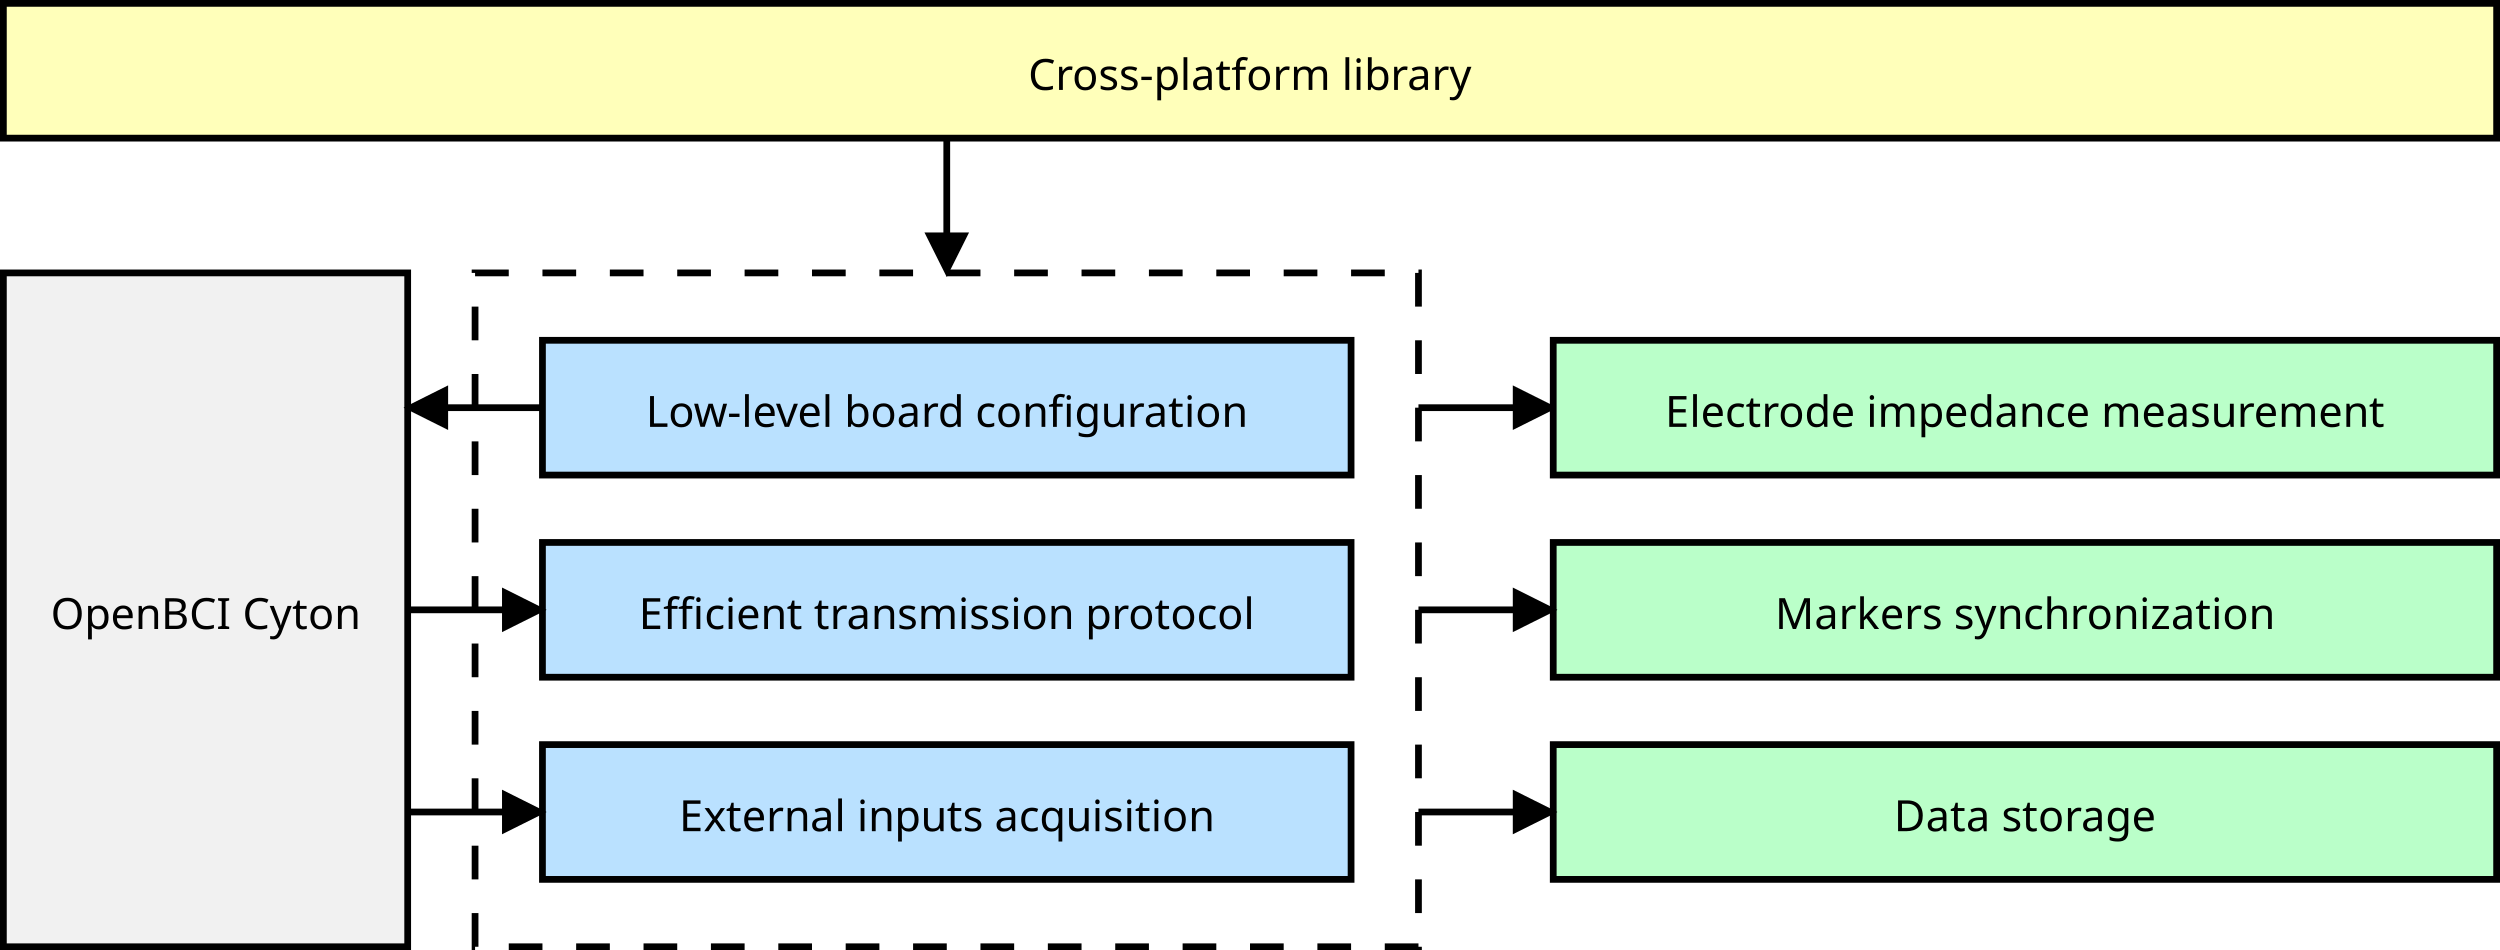 <?xml version="1.0" encoding="UTF-8"?>
<svg xmlns="http://www.w3.org/2000/svg" xmlns:xlink="http://www.w3.org/1999/xlink" width="742pt" height="282pt" viewBox="0 0 742 282" version="1.1">
<defs>
<g>
<symbol overflow="visible" id="glyph0-0">
<path style="stroke:none;" d="M 1.203 0 L 1.203 -9.141 L 6.469 -9.141 L 6.469 0 Z M 1.859 -0.656 L 5.812 -0.656 L 5.812 -8.484 L 1.859 -8.484 Z M 1.859 -0.656 "/>
</symbol>
<symbol overflow="visible" id="glyph0-1">
<path style="stroke:none;" d="M 9.219 -4.578 C 9.219 -3.629 9.055 -2.801 8.734 -2.094 C 8.41 -1.395 7.938 -0.848 7.312 -0.453 C 6.695 -0.066 5.926 0.125 5 0.125 C 4.051 0.125 3.266 -0.066 2.641 -0.453 C 2.016 -0.848 1.547 -1.398 1.234 -2.109 C 0.93 -2.816 0.781 -3.645 0.781 -4.594 C 0.781 -5.531 0.93 -6.348 1.234 -7.047 C 1.547 -7.742 2.016 -8.289 2.641 -8.688 C 3.266 -9.082 4.055 -9.281 5.016 -9.281 C 5.93 -9.281 6.695 -9.082 7.312 -8.688 C 7.938 -8.301 8.41 -7.754 8.734 -7.047 C 9.055 -6.348 9.219 -5.523 9.219 -4.578 Z M 2 -4.578 C 2 -3.43 2.238 -2.523 2.719 -1.859 C 3.207 -1.203 3.969 -0.875 5 -0.875 C 6.039 -0.875 6.801 -1.203 7.281 -1.859 C 7.758 -2.523 8 -3.43 8 -4.578 C 8 -5.734 7.758 -6.633 7.281 -7.281 C 6.801 -7.938 6.047 -8.266 5.016 -8.266 C 3.984 -8.266 3.223 -7.938 2.734 -7.281 C 2.242 -6.633 2 -5.734 2 -4.578 Z M 2 -4.578 "/>
</symbol>
<symbol overflow="visible" id="glyph0-2">
<path style="stroke:none;" d="M 4.344 -6.984 C 5.195 -6.984 5.879 -6.688 6.391 -6.094 C 6.91 -5.508 7.172 -4.625 7.172 -3.438 C 7.172 -2.27 6.91 -1.383 6.391 -0.781 C 5.879 -0.176 5.195 0.125 4.344 0.125 C 3.812 0.125 3.375 0.023 3.031 -0.172 C 2.688 -0.367 2.414 -0.602 2.219 -0.875 L 2.141 -0.875 C 2.148 -0.727 2.164 -0.539 2.188 -0.312 C 2.207 -0.094 2.219 0.094 2.219 0.25 L 2.219 3.078 L 1.094 3.078 L 1.094 -6.859 L 2.016 -6.859 L 2.156 -5.922 L 2.219 -5.922 C 2.414 -6.223 2.68 -6.473 3.016 -6.672 C 3.348 -6.879 3.789 -6.984 4.344 -6.984 Z M 4.141 -6.047 C 3.441 -6.047 2.945 -5.848 2.656 -5.453 C 2.375 -5.055 2.227 -4.457 2.219 -3.656 L 2.219 -3.438 C 2.219 -2.594 2.352 -1.941 2.625 -1.484 C 2.906 -1.035 3.422 -0.812 4.172 -0.812 C 4.586 -0.812 4.93 -0.926 5.203 -1.156 C 5.473 -1.383 5.672 -1.695 5.797 -2.094 C 5.93 -2.488 6 -2.941 6 -3.453 C 6 -4.234 5.848 -4.859 5.547 -5.328 C 5.242 -5.805 4.773 -6.047 4.141 -6.047 Z M 4.141 -6.047 "/>
</symbol>
<symbol overflow="visible" id="glyph0-3">
<path style="stroke:none;" d="M 3.734 -6.984 C 4.328 -6.984 4.832 -6.852 5.25 -6.594 C 5.676 -6.344 6 -5.984 6.219 -5.516 C 6.445 -5.055 6.562 -4.516 6.562 -3.891 L 6.562 -3.219 L 1.875 -3.219 C 1.883 -2.438 2.078 -1.844 2.453 -1.438 C 2.836 -1.031 3.375 -0.828 4.062 -0.828 C 4.488 -0.828 4.867 -0.867 5.203 -0.953 C 5.547 -1.035 5.895 -1.156 6.25 -1.312 L 6.25 -0.312 C 5.906 -0.164 5.562 -0.055 5.219 0.016 C 4.875 0.086 4.469 0.125 4 0.125 C 3.352 0.125 2.781 -0.004 2.281 -0.266 C 1.781 -0.535 1.391 -0.93 1.109 -1.453 C 0.836 -1.973 0.703 -2.613 0.703 -3.375 C 0.703 -4.125 0.828 -4.766 1.078 -5.297 C 1.328 -5.836 1.68 -6.254 2.141 -6.547 C 2.598 -6.836 3.129 -6.984 3.734 -6.984 Z M 3.719 -6.062 C 3.188 -6.062 2.766 -5.891 2.453 -5.547 C 2.141 -5.203 1.953 -4.723 1.891 -4.109 L 5.391 -4.109 C 5.379 -4.691 5.238 -5.16 4.969 -5.516 C 4.707 -5.879 4.289 -6.062 3.719 -6.062 Z M 3.719 -6.062 "/>
</symbol>
<symbol overflow="visible" id="glyph0-4">
<path style="stroke:none;" d="M 4.391 -6.984 C 5.211 -6.984 5.832 -6.785 6.25 -6.391 C 6.664 -5.992 6.875 -5.352 6.875 -4.469 L 6.875 0 L 5.766 0 L 5.766 -4.391 C 5.766 -5.492 5.25 -6.047 4.219 -6.047 C 3.457 -6.047 2.93 -5.832 2.641 -5.406 C 2.359 -4.977 2.219 -4.363 2.219 -3.562 L 2.219 0 L 1.094 0 L 1.094 -6.859 L 2 -6.859 L 2.156 -5.922 L 2.234 -5.922 C 2.453 -6.285 2.754 -6.551 3.141 -6.719 C 3.535 -6.895 3.953 -6.984 4.391 -6.984 Z M 4.391 -6.984 "/>
</symbol>
<symbol overflow="visible" id="glyph0-5">
<path style="stroke:none;" d="M 3.859 -9.141 C 4.992 -9.141 5.852 -8.969 6.438 -8.625 C 7.02 -8.289 7.312 -7.707 7.312 -6.875 C 7.312 -6.332 7.16 -5.883 6.859 -5.531 C 6.566 -5.176 6.141 -4.945 5.578 -4.844 L 5.578 -4.781 C 5.961 -4.727 6.312 -4.617 6.625 -4.453 C 6.938 -4.285 7.18 -4.051 7.359 -3.75 C 7.535 -3.457 7.625 -3.07 7.625 -2.594 C 7.625 -1.77 7.336 -1.129 6.766 -0.672 C 6.203 -0.223 5.43 0 4.453 0 L 1.234 0 L 1.234 -9.141 Z M 4.078 -5.25 C 4.867 -5.25 5.406 -5.375 5.688 -5.625 C 5.977 -5.875 6.125 -6.25 6.125 -6.75 C 6.125 -7.25 5.945 -7.609 5.594 -7.828 C 5.238 -8.047 4.676 -8.156 3.906 -8.156 L 2.391 -8.156 L 2.391 -5.25 Z M 2.391 -4.281 L 2.391 -0.969 L 4.234 -0.969 C 5.047 -0.969 5.609 -1.125 5.922 -1.438 C 6.242 -1.758 6.406 -2.176 6.406 -2.688 C 6.406 -3.164 6.238 -3.551 5.906 -3.844 C 5.57 -4.133 4.984 -4.281 4.141 -4.281 Z M 2.391 -4.281 "/>
</symbol>
<symbol overflow="visible" id="glyph0-6">
<path style="stroke:none;" d="M 5.156 -8.25 C 4.176 -8.25 3.406 -7.922 2.844 -7.266 C 2.281 -6.609 2 -5.707 2 -4.562 C 2 -3.426 2.258 -2.531 2.781 -1.875 C 3.312 -1.219 4.098 -0.891 5.141 -0.891 C 5.547 -0.891 5.926 -0.922 6.281 -0.984 C 6.645 -1.055 6.992 -1.141 7.328 -1.234 L 7.328 -0.25 C 6.992 -0.113 6.645 -0.02 6.281 0.031 C 5.914 0.094 5.484 0.125 4.984 0.125 C 4.047 0.125 3.266 -0.066 2.641 -0.453 C 2.023 -0.836 1.562 -1.379 1.25 -2.078 C 0.938 -2.785 0.781 -3.617 0.781 -4.578 C 0.781 -5.504 0.945 -6.316 1.281 -7.016 C 1.625 -7.723 2.125 -8.273 2.781 -8.672 C 3.438 -9.066 4.234 -9.266 5.172 -9.266 C 6.129 -9.266 6.969 -9.086 7.688 -8.734 L 7.234 -7.75 C 6.953 -7.883 6.633 -8 6.281 -8.094 C 5.938 -8.195 5.562 -8.25 5.156 -8.25 Z M 5.156 -8.25 "/>
</symbol>
<symbol overflow="visible" id="glyph0-7">
<path style="stroke:none;" d="M 3.812 0 L 0.516 0 L 0.516 -0.672 L 1.594 -0.906 L 1.594 -8.219 L 0.516 -8.469 L 0.516 -9.141 L 3.812 -9.141 L 3.812 -8.469 L 2.734 -8.219 L 2.734 -0.906 L 3.812 -0.672 Z M 3.812 0 "/>
</symbol>
<symbol overflow="visible" id="glyph0-8">
<path style="stroke:none;" d=""/>
</symbol>
<symbol overflow="visible" id="glyph0-9">
<path style="stroke:none;" d="M 0.016 -6.859 L 1.219 -6.859 L 2.703 -2.953 C 2.828 -2.609 2.941 -2.281 3.047 -1.969 C 3.148 -1.664 3.227 -1.375 3.281 -1.094 L 3.328 -1.094 C 3.379 -1.301 3.457 -1.578 3.562 -1.922 C 3.676 -2.266 3.797 -2.613 3.922 -2.969 L 5.312 -6.859 L 6.531 -6.859 L 3.578 0.953 C 3.336 1.598 3.023 2.113 2.641 2.5 C 2.266 2.883 1.742 3.078 1.078 3.078 C 0.867 3.078 0.688 3.062 0.531 3.031 C 0.383 3.008 0.254 2.988 0.141 2.969 L 0.141 2.078 C 0.234 2.086 0.344 2.102 0.469 2.125 C 0.602 2.145 0.742 2.156 0.891 2.156 C 1.285 2.156 1.602 2.039 1.844 1.812 C 2.094 1.594 2.285 1.301 2.422 0.938 L 2.781 0.031 Z M 0.016 -6.859 "/>
</symbol>
<symbol overflow="visible" id="glyph0-10">
<path style="stroke:none;" d="M 3.375 -0.797 C 3.551 -0.797 3.727 -0.812 3.906 -0.844 C 4.082 -0.875 4.227 -0.906 4.344 -0.938 L 4.344 -0.078 C 4.219 -0.016 4.047 0.031 3.828 0.062 C 3.609 0.102 3.395 0.125 3.188 0.125 C 2.832 0.125 2.5 0.062 2.188 -0.062 C 1.883 -0.188 1.641 -0.398 1.453 -0.703 C 1.266 -1.016 1.172 -1.445 1.172 -2 L 1.172 -5.984 L 0.203 -5.984 L 0.203 -6.531 L 1.188 -6.969 L 1.641 -8.438 L 2.297 -8.438 L 2.297 -6.859 L 4.281 -6.859 L 4.281 -5.984 L 2.297 -5.984 L 2.297 -2.016 C 2.297 -1.598 2.395 -1.289 2.594 -1.094 C 2.801 -0.895 3.062 -0.797 3.375 -0.797 Z M 3.375 -0.797 "/>
</symbol>
<symbol overflow="visible" id="glyph0-11">
<path style="stroke:none;" d="M 7.047 -3.438 C 7.047 -2.301 6.758 -1.422 6.188 -0.797 C 5.613 -0.18 4.836 0.125 3.859 0.125 C 3.242 0.125 2.695 -0.008 2.219 -0.281 C 1.75 -0.562 1.379 -0.969 1.109 -1.5 C 0.836 -2.031 0.703 -2.676 0.703 -3.438 C 0.703 -4.57 0.988 -5.445 1.562 -6.062 C 2.133 -6.676 2.91 -6.984 3.891 -6.984 C 4.516 -6.984 5.062 -6.844 5.531 -6.562 C 6.008 -6.289 6.379 -5.891 6.641 -5.359 C 6.91 -4.836 7.047 -4.195 7.047 -3.438 Z M 1.875 -3.438 C 1.875 -2.633 2.031 -1.992 2.344 -1.516 C 2.664 -1.047 3.176 -0.812 3.875 -0.812 C 4.562 -0.812 5.066 -1.047 5.391 -1.516 C 5.723 -1.992 5.891 -2.633 5.891 -3.438 C 5.891 -4.25 5.723 -4.883 5.391 -5.344 C 5.066 -5.812 4.555 -6.047 3.859 -6.047 C 3.16 -6.047 2.656 -5.812 2.344 -5.344 C 2.031 -4.883 1.875 -4.25 1.875 -3.438 Z M 1.875 -3.438 "/>
</symbol>
<symbol overflow="visible" id="glyph0-12">
<path style="stroke:none;" d="M 6.344 0 L 1.234 0 L 1.234 -9.141 L 6.344 -9.141 L 6.344 -8.125 L 2.391 -8.125 L 2.391 -5.266 L 6.109 -5.266 L 6.109 -4.281 L 2.391 -4.281 L 2.391 -1.016 L 6.344 -1.016 Z M 6.344 0 "/>
</symbol>
<symbol overflow="visible" id="glyph0-13">
<path style="stroke:none;" d="M 2.719 -3.5 L 0.344 -6.859 L 1.625 -6.859 L 3.391 -4.281 L 5.141 -6.859 L 6.406 -6.859 L 4.047 -3.5 L 6.547 0 L 5.266 0 L 3.391 -2.734 L 1.5 0 L 0.234 0 Z M 2.719 -3.5 "/>
</symbol>
<symbol overflow="visible" id="glyph0-14">
<path style="stroke:none;" d="M 4.281 -6.984 C 4.414 -6.984 4.555 -6.977 4.703 -6.969 C 4.848 -6.957 4.977 -6.938 5.094 -6.906 L 4.953 -5.875 C 4.836 -5.895 4.711 -5.914 4.578 -5.938 C 4.453 -5.957 4.328 -5.969 4.203 -5.969 C 3.859 -5.969 3.531 -5.867 3.219 -5.672 C 2.914 -5.484 2.672 -5.211 2.484 -4.859 C 2.305 -4.516 2.219 -4.113 2.219 -3.656 L 2.219 0 L 1.094 0 L 1.094 -6.859 L 2.016 -6.859 L 2.141 -5.609 L 2.188 -5.609 C 2.406 -5.984 2.691 -6.305 3.047 -6.578 C 3.398 -6.848 3.812 -6.984 4.281 -6.984 Z M 4.281 -6.984 "/>
</symbol>
<symbol overflow="visible" id="glyph0-15">
<path style="stroke:none;" d="M 3.688 -6.969 C 4.52 -6.969 5.133 -6.785 5.531 -6.422 C 5.938 -6.055 6.141 -5.473 6.141 -4.672 L 6.141 0 L 5.328 0 L 5.109 -0.969 L 5.062 -0.969 C 4.758 -0.594 4.441 -0.316 4.109 -0.141 C 3.785 0.035 3.332 0.125 2.75 0.125 C 2.125 0.125 1.609 -0.035 1.203 -0.359 C 0.797 -0.691 0.594 -1.207 0.594 -1.906 C 0.594 -2.594 0.859 -3.117 1.391 -3.484 C 1.93 -3.859 2.758 -4.062 3.875 -4.094 L 5.047 -4.141 L 5.047 -4.547 C 5.047 -5.117 4.922 -5.516 4.672 -5.734 C 4.422 -5.953 4.07 -6.062 3.625 -6.062 C 3.258 -6.062 2.914 -6.008 2.594 -5.906 C 2.27 -5.801 1.969 -5.68 1.688 -5.547 L 1.344 -6.391 C 1.645 -6.547 2 -6.68 2.406 -6.797 C 2.812 -6.91 3.238 -6.969 3.688 -6.969 Z M 4.016 -3.312 C 3.16 -3.281 2.566 -3.145 2.234 -2.906 C 1.91 -2.664 1.75 -2.328 1.75 -1.891 C 1.75 -1.504 1.863 -1.223 2.094 -1.047 C 2.332 -0.867 2.633 -0.781 3 -0.781 C 3.582 -0.781 4.066 -0.938 4.453 -1.25 C 4.836 -1.57 5.031 -2.066 5.031 -2.734 L 5.031 -3.359 Z M 4.016 -3.312 "/>
</symbol>
<symbol overflow="visible" id="glyph0-16">
<path style="stroke:none;" d="M 2.219 0 L 1.094 0 L 1.094 -9.719 L 2.219 -9.719 Z M 2.219 0 "/>
</symbol>
<symbol overflow="visible" id="glyph0-17">
<path style="stroke:none;" d="M 1.656 -9.438 C 1.832 -9.438 1.984 -9.375 2.109 -9.25 C 2.242 -9.133 2.312 -8.957 2.312 -8.719 C 2.312 -8.477 2.242 -8.297 2.109 -8.172 C 1.984 -8.055 1.832 -8 1.656 -8 C 1.469 -8 1.312 -8.055 1.188 -8.172 C 1.062 -8.297 1 -8.477 1 -8.719 C 1 -8.957 1.062 -9.133 1.188 -9.25 C 1.312 -9.375 1.469 -9.438 1.656 -9.438 Z M 2.219 -6.859 L 2.219 0 L 1.094 0 L 1.094 -6.859 Z M 2.219 -6.859 "/>
</symbol>
<symbol overflow="visible" id="glyph0-18">
<path style="stroke:none;" d="M 6.828 -6.859 L 6.828 0 L 5.906 0 L 5.734 -0.906 L 5.688 -0.906 C 5.457 -0.551 5.145 -0.289 4.75 -0.125 C 4.363 0.039 3.945 0.125 3.5 0.125 C 2.676 0.125 2.055 -0.07 1.641 -0.469 C 1.223 -0.863 1.016 -1.5 1.016 -2.375 L 1.016 -6.859 L 2.156 -6.859 L 2.156 -2.438 C 2.156 -1.352 2.66 -0.812 3.672 -0.812 C 4.43 -0.812 4.957 -1.02 5.25 -1.438 C 5.539 -1.863 5.688 -2.477 5.688 -3.281 L 5.688 -6.859 Z M 6.828 -6.859 "/>
</symbol>
<symbol overflow="visible" id="glyph0-19">
<path style="stroke:none;" d="M 5.547 -1.891 C 5.547 -1.223 5.297 -0.719 4.797 -0.375 C 4.305 -0.039 3.645 0.125 2.812 0.125 C 2.332 0.125 1.922 0.082 1.578 0 C 1.234 -0.07 0.93 -0.176 0.672 -0.312 L 0.672 -1.328 C 0.941 -1.191 1.27 -1.066 1.656 -0.953 C 2.039 -0.836 2.438 -0.781 2.844 -0.781 C 3.414 -0.781 3.828 -0.867 4.078 -1.047 C 4.336 -1.234 4.469 -1.484 4.469 -1.797 C 4.469 -1.961 4.422 -2.113 4.328 -2.25 C 4.234 -2.383 4.062 -2.52 3.812 -2.656 C 3.57 -2.789 3.227 -2.945 2.781 -3.125 C 2.332 -3.289 1.953 -3.457 1.641 -3.625 C 1.328 -3.801 1.082 -4.008 0.906 -4.25 C 0.738 -4.488 0.656 -4.797 0.656 -5.172 C 0.656 -5.754 0.891 -6.203 1.359 -6.516 C 1.836 -6.828 2.457 -6.984 3.219 -6.984 C 3.645 -6.984 4.035 -6.941 4.391 -6.859 C 4.754 -6.785 5.094 -6.676 5.406 -6.531 L 5.031 -5.625 C 4.738 -5.75 4.43 -5.852 4.109 -5.938 C 3.797 -6.02 3.473 -6.062 3.141 -6.062 C 2.68 -6.062 2.332 -5.988 2.094 -5.844 C 1.852 -5.695 1.734 -5.492 1.734 -5.234 C 1.734 -5.047 1.785 -4.883 1.891 -4.75 C 2.004 -4.625 2.191 -4.5 2.453 -4.375 C 2.711 -4.25 3.062 -4.098 3.5 -3.922 C 3.926 -3.766 4.289 -3.598 4.594 -3.422 C 4.906 -3.254 5.141 -3.047 5.297 -2.797 C 5.461 -2.555 5.547 -2.254 5.547 -1.891 Z M 5.547 -1.891 "/>
</symbol>
<symbol overflow="visible" id="glyph0-20">
<path style="stroke:none;" d="M 3.844 0.125 C 3.238 0.125 2.695 0.004 2.219 -0.234 C 1.75 -0.484 1.379 -0.867 1.109 -1.391 C 0.836 -1.91 0.703 -2.578 0.703 -3.391 C 0.703 -4.234 0.844 -4.922 1.125 -5.453 C 1.406 -5.984 1.785 -6.367 2.266 -6.609 C 2.754 -6.859 3.305 -6.984 3.922 -6.984 C 4.266 -6.984 4.598 -6.945 4.922 -6.875 C 5.242 -6.801 5.508 -6.711 5.719 -6.609 L 5.375 -5.688 C 5.164 -5.758 4.926 -5.828 4.656 -5.891 C 4.383 -5.961 4.129 -6 3.891 -6 C 2.547 -6 1.875 -5.133 1.875 -3.406 C 1.875 -2.57 2.035 -1.938 2.359 -1.5 C 2.691 -1.062 3.18 -0.844 3.828 -0.844 C 4.203 -0.844 4.531 -0.879 4.812 -0.953 C 5.102 -1.035 5.367 -1.129 5.609 -1.234 L 5.609 -0.25 C 5.379 -0.125 5.125 -0.031 4.844 0.031 C 4.562 0.094 4.227 0.125 3.844 0.125 Z M 3.844 0.125 "/>
</symbol>
<symbol overflow="visible" id="glyph0-21">
<path style="stroke:none;" d="M 5.656 0.141 C 5.656 -0.016 5.66 -0.191 5.672 -0.391 C 5.68 -0.598 5.695 -0.773 5.719 -0.922 L 5.641 -0.922 C 5.441 -0.629 5.172 -0.379 4.828 -0.172 C 4.484 0.023 4.039 0.125 3.5 0.125 C 2.664 0.125 1.988 -0.172 1.469 -0.766 C 0.957 -1.359 0.703 -2.242 0.703 -3.422 C 0.703 -4.598 0.961 -5.484 1.484 -6.078 C 2.016 -6.68 2.695 -6.984 3.531 -6.984 C 4.07 -6.984 4.508 -6.879 4.844 -6.672 C 5.188 -6.473 5.461 -6.223 5.672 -5.922 L 5.719 -5.922 L 5.891 -6.859 L 6.781 -6.859 L 6.781 3.078 L 5.656 3.078 Z M 3.719 -0.812 C 4.414 -0.812 4.91 -1.004 5.203 -1.391 C 5.504 -1.773 5.66 -2.367 5.672 -3.172 L 5.672 -3.406 C 5.672 -4.27 5.523 -4.926 5.234 -5.375 C 4.941 -5.82 4.426 -6.047 3.688 -6.047 C 3.07 -6.047 2.613 -5.805 2.312 -5.328 C 2.02 -4.848 1.875 -4.203 1.875 -3.391 C 1.875 -2.578 2.023 -1.941 2.328 -1.484 C 2.629 -1.035 3.094 -0.812 3.719 -0.812 Z M 3.719 -0.812 "/>
</symbol>
<symbol overflow="visible" id="glyph0-22">
<path style="stroke:none;" d="M 1.234 0 L 1.234 -9.141 L 2.391 -9.141 L 2.391 -1.031 L 6.391 -1.031 L 6.391 0 Z M 1.234 0 "/>
</symbol>
<symbol overflow="visible" id="glyph0-23">
<path style="stroke:none;" d="M 5.516 -3.875 C 5.398 -4.227 5.301 -4.57 5.219 -4.906 C 5.145 -5.238 5.086 -5.5 5.047 -5.688 L 4.984 -5.688 C 4.953 -5.5 4.895 -5.238 4.812 -4.906 C 4.738 -4.57 4.645 -4.223 4.531 -3.859 L 3.297 -0.016 L 2.016 -0.016 L 0.141 -6.875 L 1.312 -6.875 L 2.25 -3.219 C 2.344 -2.844 2.43 -2.469 2.516 -2.094 C 2.609 -1.719 2.672 -1.41 2.703 -1.172 L 2.75 -1.172 C 2.781 -1.305 2.816 -1.477 2.859 -1.688 C 2.91 -1.906 2.969 -2.129 3.031 -2.359 C 3.094 -2.598 3.156 -2.812 3.219 -3 L 4.422 -6.875 L 5.656 -6.875 L 6.828 -3 C 6.922 -2.719 7.016 -2.406 7.109 -2.062 C 7.203 -1.719 7.266 -1.422 7.297 -1.172 L 7.344 -1.172 C 7.375 -1.391 7.43 -1.688 7.516 -2.062 C 7.609 -2.438 7.707 -2.82 7.812 -3.219 L 8.766 -6.875 L 9.922 -6.875 L 8.016 -0.016 L 6.688 -0.016 Z M 5.516 -3.875 "/>
</symbol>
<symbol overflow="visible" id="glyph0-24">
<path style="stroke:none;" d="M 0.516 -2.938 L 0.516 -3.922 L 3.609 -3.922 L 3.609 -2.938 Z M 0.516 -2.938 "/>
</symbol>
<symbol overflow="visible" id="glyph0-25">
<path style="stroke:none;" d="M 2.594 0 L 0 -6.859 L 1.203 -6.859 L 2.656 -2.812 C 2.727 -2.625 2.801 -2.414 2.875 -2.188 C 2.957 -1.957 3.023 -1.738 3.078 -1.531 C 3.141 -1.32 3.188 -1.145 3.219 -1 L 3.266 -1 C 3.297 -1.145 3.344 -1.32 3.406 -1.531 C 3.469 -1.75 3.539 -1.973 3.625 -2.203 C 3.707 -2.43 3.781 -2.633 3.844 -2.812 L 5.297 -6.859 L 6.5 -6.859 L 3.891 0 Z M 2.594 0 "/>
</symbol>
<symbol overflow="visible" id="glyph0-26">
<path style="stroke:none;" d="M 2.219 -7.359 C 2.219 -7.066 2.207 -6.797 2.188 -6.547 C 2.176 -6.297 2.164 -6.098 2.156 -5.953 L 2.219 -5.953 C 2.414 -6.242 2.68 -6.484 3.016 -6.672 C 3.359 -6.867 3.801 -6.969 4.344 -6.969 C 5.195 -6.969 5.879 -6.672 6.391 -6.078 C 6.91 -5.492 7.172 -4.609 7.172 -3.422 C 7.172 -2.242 6.91 -1.359 6.391 -0.766 C 5.867 -0.172 5.188 0.125 4.344 0.125 C 3.801 0.125 3.359 0.031 3.016 -0.156 C 2.68 -0.352 2.414 -0.594 2.219 -0.875 L 2.125 -0.875 L 1.891 0 L 1.094 0 L 1.094 -9.719 L 2.219 -9.719 Z M 4.141 -6.047 C 3.422 -6.047 2.922 -5.832 2.641 -5.406 C 2.359 -4.988 2.219 -4.344 2.219 -3.469 L 2.219 -3.422 C 2.219 -2.578 2.352 -1.93 2.625 -1.484 C 2.906 -1.035 3.422 -0.812 4.172 -0.812 C 4.785 -0.812 5.242 -1.035 5.547 -1.484 C 5.848 -1.93 6 -2.582 6 -3.438 C 6 -5.176 5.379 -6.047 4.141 -6.047 Z M 4.141 -6.047 "/>
</symbol>
<symbol overflow="visible" id="glyph0-27">
<path style="stroke:none;" d="M 3.516 0.125 C 2.66 0.125 1.977 -0.172 1.469 -0.766 C 0.957 -1.359 0.703 -2.242 0.703 -3.422 C 0.703 -4.598 0.957 -5.484 1.469 -6.078 C 1.988 -6.68 2.676 -6.984 3.531 -6.984 C 4.062 -6.984 4.492 -6.883 4.828 -6.688 C 5.172 -6.5 5.445 -6.258 5.656 -5.969 L 5.734 -5.969 C 5.723 -6.082 5.707 -6.25 5.688 -6.469 C 5.664 -6.688 5.656 -6.859 5.656 -6.984 L 5.656 -9.719 L 6.781 -9.719 L 6.781 0 L 5.875 0 L 5.703 -0.922 L 5.656 -0.922 C 5.445 -0.629 5.172 -0.379 4.828 -0.172 C 4.492 0.023 4.055 0.125 3.516 0.125 Z M 3.703 -0.812 C 4.422 -0.812 4.926 -1.008 5.219 -1.406 C 5.52 -1.801 5.672 -2.398 5.672 -3.203 L 5.672 -3.406 C 5.672 -4.258 5.531 -4.91 5.25 -5.359 C 4.969 -5.816 4.445 -6.047 3.688 -6.047 C 3.082 -6.047 2.629 -5.805 2.328 -5.328 C 2.023 -4.848 1.875 -4.203 1.875 -3.391 C 1.875 -2.566 2.023 -1.93 2.328 -1.484 C 2.629 -1.035 3.086 -0.812 3.703 -0.812 Z M 3.703 -0.812 "/>
</symbol>
<symbol overflow="visible" id="glyph0-28">
<path style="stroke:none;" d="M 4.25 -5.984 L 2.516 -5.984 L 2.516 0 L 1.391 0 L 1.391 -5.984 L 0.188 -5.984 L 0.188 -6.516 L 1.391 -6.891 L 1.391 -7.297 C 1.391 -8.18 1.586 -8.816 1.984 -9.203 C 2.379 -9.598 2.926 -9.797 3.625 -9.797 C 3.895 -9.797 4.141 -9.77 4.359 -9.719 C 4.586 -9.676 4.785 -9.625 4.953 -9.562 L 4.656 -8.672 C 4.52 -8.711 4.363 -8.754 4.188 -8.797 C 4.008 -8.848 3.828 -8.875 3.641 -8.875 C 3.266 -8.875 2.984 -8.742 2.797 -8.484 C 2.609 -8.234 2.516 -7.844 2.516 -7.312 L 2.516 -6.859 L 4.25 -6.859 Z M 6.062 -9.438 C 6.238 -9.438 6.391 -9.375 6.516 -9.25 C 6.648 -9.133 6.719 -8.957 6.719 -8.719 C 6.719 -8.477 6.648 -8.297 6.516 -8.172 C 6.391 -8.055 6.238 -8 6.062 -8 C 5.875 -8 5.719 -8.055 5.594 -8.172 C 5.469 -8.297 5.406 -8.477 5.406 -8.719 C 5.406 -8.957 5.469 -9.133 5.594 -9.25 C 5.719 -9.375 5.875 -9.438 6.062 -9.438 Z M 6.625 -6.859 L 6.625 0 L 5.5 0 L 5.5 -6.859 Z M 6.625 -6.859 "/>
</symbol>
<symbol overflow="visible" id="glyph0-29">
<path style="stroke:none;" d="M 3.516 -6.984 C 3.973 -6.984 4.379 -6.895 4.734 -6.719 C 5.098 -6.551 5.41 -6.297 5.672 -5.953 L 5.734 -5.953 L 5.891 -6.859 L 6.781 -6.859 L 6.781 0.109 C 6.781 1.098 6.531 1.836 6.031 2.328 C 5.531 2.828 4.758 3.078 3.719 3.078 C 2.707 3.078 1.879 2.93 1.234 2.641 L 1.234 1.594 C 1.91 1.957 2.758 2.141 3.781 2.141 C 4.363 2.141 4.82 1.961 5.156 1.609 C 5.5 1.266 5.672 0.797 5.672 0.203 L 5.672 -0.062 C 5.672 -0.164 5.672 -0.312 5.672 -0.5 C 5.68 -0.695 5.691 -0.832 5.703 -0.906 L 5.656 -0.906 C 5.195 -0.219 4.488 0.125 3.531 0.125 C 2.645 0.125 1.953 -0.18 1.453 -0.797 C 0.953 -1.422 0.703 -2.297 0.703 -3.422 C 0.703 -4.516 0.953 -5.379 1.453 -6.016 C 1.953 -6.66 2.641 -6.984 3.516 -6.984 Z M 3.672 -6.047 C 3.098 -6.047 2.656 -5.816 2.344 -5.359 C 2.031 -4.898 1.875 -4.25 1.875 -3.406 C 1.875 -2.562 2.023 -1.914 2.328 -1.469 C 2.641 -1.02 3.098 -0.797 3.703 -0.797 C 4.391 -0.797 4.891 -0.977 5.203 -1.344 C 5.523 -1.719 5.688 -2.316 5.688 -3.141 L 5.688 -3.422 C 5.688 -4.359 5.52 -5.031 5.188 -5.438 C 4.863 -5.844 4.359 -6.047 3.672 -6.047 Z M 3.672 -6.047 "/>
</symbol>
<symbol overflow="visible" id="glyph0-30">
<path style="stroke:none;" d="M 4.25 -5.984 L 2.516 -5.984 L 2.516 0 L 1.391 0 L 1.391 -5.984 L 0.188 -5.984 L 0.188 -6.516 L 1.391 -6.891 L 1.391 -7.297 C 1.391 -8.18 1.586 -8.816 1.984 -9.203 C 2.379 -9.598 2.926 -9.797 3.625 -9.797 C 3.895 -9.797 4.141 -9.77 4.359 -9.719 C 4.586 -9.676 4.785 -9.625 4.953 -9.562 L 4.656 -8.672 C 4.52 -8.711 4.363 -8.754 4.188 -8.797 C 4.008 -8.848 3.828 -8.875 3.641 -8.875 C 3.266 -8.875 2.984 -8.742 2.797 -8.484 C 2.609 -8.234 2.516 -7.844 2.516 -7.312 L 2.516 -6.859 L 4.25 -6.859 Z M 4.25 -5.984 "/>
</symbol>
<symbol overflow="visible" id="glyph0-31">
<path style="stroke:none;" d="M 8.609 -6.984 C 9.391 -6.984 9.969 -6.785 10.344 -6.391 C 10.727 -5.992 10.922 -5.352 10.922 -4.469 L 10.922 0 L 9.812 0 L 9.812 -4.422 C 9.812 -5.504 9.348 -6.047 8.422 -6.047 C 7.754 -6.047 7.273 -5.852 6.984 -5.469 C 6.703 -5.082 6.562 -4.52 6.562 -3.781 L 6.562 0 L 5.453 0 L 5.453 -4.422 C 5.453 -5.504 4.984 -6.047 4.047 -6.047 C 3.348 -6.047 2.867 -5.832 2.609 -5.406 C 2.348 -4.977 2.219 -4.363 2.219 -3.562 L 2.219 0 L 1.094 0 L 1.094 -6.859 L 2 -6.859 L 2.156 -5.922 L 2.234 -5.922 C 2.441 -6.285 2.727 -6.551 3.094 -6.719 C 3.457 -6.895 3.844 -6.984 4.25 -6.984 C 5.32 -6.984 6.02 -6.598 6.344 -5.828 L 6.406 -5.828 C 6.633 -6.223 6.945 -6.516 7.344 -6.703 C 7.75 -6.891 8.172 -6.984 8.609 -6.984 Z M 8.609 -6.984 "/>
</symbol>
<symbol overflow="visible" id="glyph0-32">
<path style="stroke:none;" d="M 8.562 -4.656 C 8.562 -3.113 8.141 -1.953 7.297 -1.172 C 6.461 -0.391 5.289 0 3.781 0 L 1.234 0 L 1.234 -9.141 L 4.062 -9.141 C 4.977 -9.141 5.77 -8.969 6.438 -8.625 C 7.113 -8.281 7.633 -7.773 8 -7.109 C 8.375 -6.453 8.562 -5.633 8.562 -4.656 Z M 7.344 -4.625 C 7.344 -5.844 7.039 -6.734 6.438 -7.297 C 5.844 -7.867 4.992 -8.156 3.891 -8.156 L 2.391 -8.156 L 2.391 -0.984 L 3.641 -0.984 C 6.109 -0.984 7.344 -2.195 7.344 -4.625 Z M 7.344 -4.625 "/>
</symbol>
<symbol overflow="visible" id="glyph0-33">
<path style="stroke:none;" d="M 4.25 -5.984 L 2.516 -5.984 L 2.516 0 L 1.391 0 L 1.391 -5.984 L 0.188 -5.984 L 0.188 -6.516 L 1.391 -6.891 L 1.391 -7.297 C 1.391 -8.18 1.586 -8.816 1.984 -9.203 C 2.379 -9.598 2.926 -9.797 3.625 -9.797 C 3.895 -9.797 4.141 -9.77 4.359 -9.719 C 4.586 -9.676 4.785 -9.625 4.953 -9.562 L 4.656 -8.672 C 4.52 -8.711 4.363 -8.754 4.188 -8.797 C 4.008 -8.848 3.828 -8.875 3.641 -8.875 C 3.266 -8.875 2.984 -8.742 2.797 -8.484 C 2.609 -8.234 2.516 -7.844 2.516 -7.312 L 2.516 -6.859 L 4.25 -6.859 Z M 8.656 -5.984 L 6.922 -5.984 L 6.922 0 L 5.797 0 L 5.797 -5.984 L 4.594 -5.984 L 4.594 -6.516 L 5.797 -6.891 L 5.797 -7.297 C 5.797 -8.18 5.992 -8.816 6.391 -9.203 C 6.785 -9.598 7.332 -9.797 8.031 -9.797 C 8.301 -9.797 8.547 -9.77 8.766 -9.719 C 8.992 -9.676 9.191 -9.625 9.359 -9.562 L 9.062 -8.672 C 8.926 -8.711 8.77 -8.754 8.594 -8.797 C 8.414 -8.848 8.234 -8.875 8.047 -8.875 C 7.672 -8.875 7.391 -8.742 7.203 -8.484 C 7.016 -8.234 6.922 -7.844 6.922 -7.312 L 6.922 -6.859 L 8.656 -6.859 Z M 10.453 -9.438 C 10.629 -9.438 10.781 -9.375 10.906 -9.25 C 11.039 -9.133 11.109 -8.957 11.109 -8.719 C 11.109 -8.477 11.039 -8.297 10.906 -8.172 C 10.781 -8.055 10.629 -8 10.453 -8 C 10.266 -8 10.109 -8.055 9.984 -8.172 C 9.859 -8.297 9.797 -8.477 9.797 -8.719 C 9.797 -8.957 9.859 -9.133 9.984 -9.25 C 10.109 -9.375 10.266 -9.438 10.453 -9.438 Z M 11.016 -6.859 L 11.016 0 L 9.891 0 L 9.891 -6.859 Z M 11.016 -6.859 "/>
</symbol>
<symbol overflow="visible" id="glyph0-34">
<path style="stroke:none;" d="M 5.266 0 L 2.266 -8.016 L 2.219 -8.016 C 2.238 -7.742 2.254 -7.383 2.266 -6.938 C 2.285 -6.488 2.297 -6.023 2.297 -5.547 L 2.297 0 L 1.234 0 L 1.234 -9.141 L 2.938 -9.141 L 5.766 -1.656 L 5.812 -1.656 L 8.672 -9.141 L 10.359 -9.141 L 10.359 0 L 9.219 0 L 9.219 -5.625 C 9.219 -6.062 9.227 -6.5 9.25 -6.938 C 9.281 -7.375 9.301 -7.727 9.312 -8 L 9.266 -8 L 6.219 0 Z M 5.266 0 "/>
</symbol>
<symbol overflow="visible" id="glyph0-35">
<path style="stroke:none;" d="M 2.203 -4.641 C 2.203 -4.504 2.191 -4.328 2.172 -4.109 C 2.16 -3.891 2.156 -3.695 2.156 -3.531 L 2.203 -3.531 C 2.254 -3.602 2.328 -3.703 2.422 -3.828 C 2.523 -3.953 2.629 -4.082 2.734 -4.219 C 2.848 -4.352 2.941 -4.461 3.016 -4.547 L 5.203 -6.859 L 6.531 -6.859 L 3.75 -3.922 L 6.719 0 L 5.359 0 L 2.984 -3.203 L 2.203 -2.516 L 2.203 0 L 1.094 0 L 1.094 -9.719 L 2.203 -9.719 Z M 2.203 -4.641 "/>
</symbol>
<symbol overflow="visible" id="glyph0-36">
<path style="stroke:none;" d="M 2.219 -6.875 C 2.219 -6.531 2.195 -6.207 2.156 -5.906 L 2.234 -5.906 C 2.453 -6.258 2.75 -6.523 3.125 -6.703 C 3.508 -6.879 3.922 -6.969 4.359 -6.969 C 5.203 -6.969 5.832 -6.77 6.25 -6.375 C 6.664 -5.977 6.875 -5.344 6.875 -4.469 L 6.875 0 L 5.766 0 L 5.766 -4.391 C 5.766 -5.492 5.25 -6.047 4.219 -6.047 C 3.457 -6.047 2.93 -5.828 2.641 -5.391 C 2.359 -4.961 2.219 -4.348 2.219 -3.547 L 2.219 0 L 1.094 0 L 1.094 -9.719 L 2.219 -9.719 Z M 2.219 -6.875 "/>
</symbol>
<symbol overflow="visible" id="glyph0-37">
<path style="stroke:none;" d="M 5.516 0 L 0.5 0 L 0.5 -0.75 L 4.188 -5.984 L 0.719 -5.984 L 0.719 -6.859 L 5.422 -6.859 L 5.422 -6.016 L 1.797 -0.875 L 5.516 -0.875 Z M 5.516 0 "/>
</symbol>
</g>
</defs>
<g id="surface229742">
<rect x="0" y="0" width="742" height="282" style="fill:rgb(100%,100%,100%);fill-opacity:1;stroke:none;"/>
<path style="fill-rule:evenodd;fill:rgb(100%,100%,100%);fill-opacity:1;stroke-width:0.1;stroke-linecap:butt;stroke-linejoin:miter;stroke:rgb(0%,0%,0%);stroke-opacity:1;stroke-dasharray:0.5,0.5;stroke-miterlimit:10;" d="M 23 24 L 37 24 L 37 34 L 23 34 Z M 23 24 " transform="matrix(20,0,0,20,-319,-399)"/>
<path style="fill-rule:evenodd;fill:rgb(94.51%,94.51%,94.51%);fill-opacity:1;stroke-width:0.1;stroke-linecap:butt;stroke-linejoin:miter;stroke:rgb(0%,0%,0%);stroke-opacity:1;stroke-miterlimit:10;" d="M 16 24 L 22 24 L 22 34 L 16 34 Z M 16 24 " transform="matrix(20,0,0,20,-319,-399)"/>
<g style="fill:rgb(0%,0%,0%);fill-opacity:1;">
  <use xlink:href="#glyph0-1" x="15.043" y="186.695"/>
  <use xlink:href="#glyph0-2" x="25.043" y="186.695"/>
  <use xlink:href="#glyph0-3" x="32.821" y="186.695"/>
  <use xlink:href="#glyph0-4" x="40.043" y="186.695"/>
  <use xlink:href="#glyph0-5" x="47.821" y="186.695"/>
  <use xlink:href="#glyph0-6" x="56.154" y="186.695"/>
  <use xlink:href="#glyph0-7" x="64.21" y="186.695"/>
  <use xlink:href="#glyph0-8" x="68.654" y="186.695"/>
  <use xlink:href="#glyph0-6" x="71.987" y="186.695"/>
  <use xlink:href="#glyph0-9" x="80.043" y="186.695"/>
  <use xlink:href="#glyph0-10" x="86.71" y="186.695"/>
  <use xlink:href="#glyph0-11" x="91.432" y="186.695"/>
  <use xlink:href="#glyph0-4" x="99.21" y="186.695"/>
</g>
<path style="fill-rule:evenodd;fill:rgb(72.941%,88.235%,100%);fill-opacity:1;stroke-width:0.1;stroke-linecap:butt;stroke-linejoin:miter;stroke:rgb(0%,0%,0%);stroke-opacity:1;stroke-miterlimit:10;" d="M 24 31 L 36 31 L 36 33 L 24 33 Z M 24 31 " transform="matrix(20,0,0,20,-319,-399)"/>
<g style="fill:rgb(0%,0%,0%);fill-opacity:1;">
  <use xlink:href="#glyph0-12" x="201.566" y="246.695"/>
  <use xlink:href="#glyph0-13" x="208.789" y="246.695"/>
  <use xlink:href="#glyph0-10" x="215.455" y="246.695"/>
  <use xlink:href="#glyph0-3" x="220.178" y="246.695"/>
  <use xlink:href="#glyph0-14" x="227.4" y="246.695"/>
  <use xlink:href="#glyph0-4" x="232.678" y="246.695"/>
  <use xlink:href="#glyph0-15" x="240.455" y="246.695"/>
  <use xlink:href="#glyph0-16" x="247.678" y="246.695"/>
  <use xlink:href="#glyph0-8" x="251.011" y="246.695"/>
  <use xlink:href="#glyph0-17" x="254.344" y="246.695"/>
  <use xlink:href="#glyph0-4" x="257.678" y="246.695"/>
  <use xlink:href="#glyph0-2" x="265.455" y="246.695"/>
  <use xlink:href="#glyph0-18" x="273.233" y="246.695"/>
  <use xlink:href="#glyph0-10" x="281.011" y="246.695"/>
  <use xlink:href="#glyph0-19" x="285.733" y="246.695"/>
  <use xlink:href="#glyph0-8" x="291.844" y="246.695"/>
  <use xlink:href="#glyph0-15" x="295.178" y="246.695"/>
  <use xlink:href="#glyph0-20" x="302.4" y="246.695"/>
  <use xlink:href="#glyph0-21" x="308.511" y="246.695"/>
  <use xlink:href="#glyph0-18" x="316.289" y="246.695"/>
  <use xlink:href="#glyph0-17" x="324.066" y="246.695"/>
  <use xlink:href="#glyph0-19" x="327.4" y="246.695"/>
  <use xlink:href="#glyph0-17" x="333.511" y="246.695"/>
  <use xlink:href="#glyph0-10" x="336.844" y="246.695"/>
  <use xlink:href="#glyph0-17" x="341.566" y="246.695"/>
  <use xlink:href="#glyph0-11" x="344.9" y="246.695"/>
  <use xlink:href="#glyph0-4" x="352.678" y="246.695"/>
</g>
<path style="fill-rule:evenodd;fill:rgb(72.941%,88.235%,100%);fill-opacity:1;stroke-width:0.1;stroke-linecap:butt;stroke-linejoin:miter;stroke:rgb(0%,0%,0%);stroke-opacity:1;stroke-miterlimit:10;" d="M 24 25 L 36 25 L 36 27 L 24 27 Z M 24 25 " transform="matrix(20,0,0,20,-319,-399)"/>
<g style="fill:rgb(0%,0%,0%);fill-opacity:1;">
  <use xlink:href="#glyph0-22" x="191.703" y="126.695"/>
  <use xlink:href="#glyph0-11" x="198.37" y="126.695"/>
  <use xlink:href="#glyph0-23" x="205.87" y="126.695"/>
  <use xlink:href="#glyph0-24" x="215.87" y="126.695"/>
  <use xlink:href="#glyph0-16" x="220.036" y="126.695"/>
  <use xlink:href="#glyph0-3" x="223.37" y="126.695"/>
  <use xlink:href="#glyph0-25" x="230.314" y="126.695"/>
  <use xlink:href="#glyph0-3" x="236.703" y="126.695"/>
  <use xlink:href="#glyph0-16" x="243.925" y="126.695"/>
  <use xlink:href="#glyph0-8" x="247.259" y="126.695"/>
  <use xlink:href="#glyph0-26" x="250.592" y="126.695"/>
  <use xlink:href="#glyph0-11" x="258.37" y="126.695"/>
  <use xlink:href="#glyph0-15" x="266.148" y="126.695"/>
  <use xlink:href="#glyph0-14" x="273.37" y="126.695"/>
  <use xlink:href="#glyph0-27" x="278.37" y="126.695"/>
  <use xlink:href="#glyph0-8" x="286.148" y="126.695"/>
  <use xlink:href="#glyph0-20" x="289.481" y="126.695"/>
  <use xlink:href="#glyph0-11" x="295.592" y="126.695"/>
  <use xlink:href="#glyph0-4" x="303.37" y="126.695"/>
  <use xlink:href="#glyph0-28" x="311.148" y="126.695"/>
  <use xlink:href="#glyph0-29" x="318.925" y="126.695"/>
  <use xlink:href="#glyph0-18" x="326.703" y="126.695"/>
  <use xlink:href="#glyph0-14" x="334.481" y="126.695"/>
  <use xlink:href="#glyph0-15" x="339.481" y="126.695"/>
  <use xlink:href="#glyph0-10" x="346.703" y="126.695"/>
  <use xlink:href="#glyph0-17" x="351.425" y="126.695"/>
  <use xlink:href="#glyph0-11" x="354.759" y="126.695"/>
  <use xlink:href="#glyph0-4" x="362.536" y="126.695"/>
</g>
<path style="fill-rule:evenodd;fill:rgb(100%,100%,72.941%);fill-opacity:1;stroke-width:0.1;stroke-linecap:butt;stroke-linejoin:miter;stroke:rgb(0%,0%,0%);stroke-opacity:1;stroke-miterlimit:10;" d="M 16 20 L 53 20 L 53 22 L 16 22 Z M 16 20 " transform="matrix(20,0,0,20,-319,-399)"/>
<g style="fill:rgb(0%,0%,0%);fill-opacity:1;">
  <use xlink:href="#glyph0-6" x="305.18" y="26.695"/>
  <use xlink:href="#glyph0-14" x="313.235" y="26.695"/>
  <use xlink:href="#glyph0-11" x="318.235" y="26.695"/>
  <use xlink:href="#glyph0-19" x="326.013" y="26.695"/>
  <use xlink:href="#glyph0-19" x="332.124" y="26.695"/>
  <use xlink:href="#glyph0-24" x="338.235" y="26.695"/>
  <use xlink:href="#glyph0-2" x="342.402" y="26.695"/>
  <use xlink:href="#glyph0-16" x="350.18" y="26.695"/>
  <use xlink:href="#glyph0-15" x="353.513" y="26.695"/>
  <use xlink:href="#glyph0-10" x="360.735" y="26.695"/>
  <use xlink:href="#glyph0-30" x="365.457" y="26.695"/>
  <use xlink:href="#glyph0-11" x="369.902" y="26.695"/>
  <use xlink:href="#glyph0-14" x="377.68" y="26.695"/>
  <use xlink:href="#glyph0-31" x="382.957" y="26.695"/>
  <use xlink:href="#glyph0-8" x="394.902" y="26.695"/>
  <use xlink:href="#glyph0-16" x="398.235" y="26.695"/>
  <use xlink:href="#glyph0-17" x="401.569" y="26.695"/>
  <use xlink:href="#glyph0-26" x="404.902" y="26.695"/>
  <use xlink:href="#glyph0-14" x="412.68" y="26.695"/>
  <use xlink:href="#glyph0-15" x="417.68" y="26.695"/>
  <use xlink:href="#glyph0-14" x="424.902" y="26.695"/>
  <use xlink:href="#glyph0-9" x="430.18" y="26.695"/>
</g>
<path style="fill-rule:evenodd;fill:rgb(72.941%,100%,78.824%);fill-opacity:1;stroke-width:0.1;stroke-linecap:butt;stroke-linejoin:miter;stroke:rgb(0%,0%,0%);stroke-opacity:1;stroke-miterlimit:10;" d="M 39 31 L 53 31 L 53 33 L 39 33 Z M 39 31 " transform="matrix(20,0,0,20,-319,-399)"/>
<g style="fill:rgb(0%,0%,0%);fill-opacity:1;">
  <use xlink:href="#glyph0-32" x="562.113" y="246.695"/>
  <use xlink:href="#glyph0-15" x="571.558" y="246.695"/>
  <use xlink:href="#glyph0-10" x="578.78" y="246.695"/>
  <use xlink:href="#glyph0-15" x="583.502" y="246.695"/>
  <use xlink:href="#glyph0-8" x="590.724" y="246.695"/>
  <use xlink:href="#glyph0-19" x="594.058" y="246.695"/>
  <use xlink:href="#glyph0-10" x="600.169" y="246.695"/>
  <use xlink:href="#glyph0-11" x="604.891" y="246.695"/>
  <use xlink:href="#glyph0-14" x="612.669" y="246.695"/>
  <use xlink:href="#glyph0-15" x="617.669" y="246.695"/>
  <use xlink:href="#glyph0-29" x="624.891" y="246.695"/>
  <use xlink:href="#glyph0-3" x="632.669" y="246.695"/>
</g>
<path style="fill-rule:evenodd;fill:rgb(72.941%,88.235%,100%);fill-opacity:1;stroke-width:0.1;stroke-linecap:butt;stroke-linejoin:miter;stroke:rgb(0%,0%,0%);stroke-opacity:1;stroke-miterlimit:10;" d="M 24 28 L 36 28 L 36 30 L 24 30 Z M 24 28 " transform="matrix(20,0,0,20,-319,-399)"/>
<g style="fill:rgb(0%,0%,0%);fill-opacity:1;">
  <use xlink:href="#glyph0-12" x="189.613" y="186.695"/>
  <use xlink:href="#glyph0-33" x="196.836" y="186.695"/>
  <use xlink:href="#glyph0-20" x="209.058" y="186.695"/>
  <use xlink:href="#glyph0-17" x="215.169" y="186.695"/>
  <use xlink:href="#glyph0-3" x="218.502" y="186.695"/>
  <use xlink:href="#glyph0-4" x="225.724" y="186.695"/>
  <use xlink:href="#glyph0-10" x="233.502" y="186.695"/>
  <use xlink:href="#glyph0-8" x="238.224" y="186.695"/>
  <use xlink:href="#glyph0-10" x="241.558" y="186.695"/>
  <use xlink:href="#glyph0-14" x="246.28" y="186.695"/>
  <use xlink:href="#glyph0-15" x="251.28" y="186.695"/>
  <use xlink:href="#glyph0-4" x="258.502" y="186.695"/>
  <use xlink:href="#glyph0-19" x="266.28" y="186.695"/>
  <use xlink:href="#glyph0-31" x="272.391" y="186.695"/>
  <use xlink:href="#glyph0-17" x="284.336" y="186.695"/>
  <use xlink:href="#glyph0-19" x="287.669" y="186.695"/>
  <use xlink:href="#glyph0-19" x="293.78" y="186.695"/>
  <use xlink:href="#glyph0-17" x="299.891" y="186.695"/>
  <use xlink:href="#glyph0-11" x="303.224" y="186.695"/>
  <use xlink:href="#glyph0-4" x="311.002" y="186.695"/>
  <use xlink:href="#glyph0-8" x="318.78" y="186.695"/>
  <use xlink:href="#glyph0-2" x="322.113" y="186.695"/>
  <use xlink:href="#glyph0-14" x="329.891" y="186.695"/>
  <use xlink:href="#glyph0-11" x="334.891" y="186.695"/>
  <use xlink:href="#glyph0-10" x="342.669" y="186.695"/>
  <use xlink:href="#glyph0-11" x="347.391" y="186.695"/>
  <use xlink:href="#glyph0-20" x="355.169" y="186.695"/>
  <use xlink:href="#glyph0-11" x="361.28" y="186.695"/>
  <use xlink:href="#glyph0-16" x="369.058" y="186.695"/>
</g>
<path style="fill:none;stroke-width:0.1;stroke-linecap:butt;stroke-linejoin:miter;stroke:rgb(0%,0%,0%);stroke-opacity:1;stroke-miterlimit:10;" d="M 24 26 L 22.55 26 " transform="matrix(20,0,0,20,-319,-399)"/>
<path style="fill-rule:evenodd;fill:rgb(0%,0%,0%);fill-opacity:1;stroke-width:0.1;stroke-linecap:butt;stroke-linejoin:miter;stroke:rgb(0%,0%,0%);stroke-opacity:1;stroke-miterlimit:10;" d="M 22.55 25.75 L 22.05 26 L 22.55 26.25 Z M 22.55 25.75 " transform="matrix(20,0,0,20,-319,-399)"/>
<path style="fill:none;stroke-width:0.1;stroke-linecap:butt;stroke-linejoin:miter;stroke:rgb(0%,0%,0%);stroke-opacity:1;stroke-miterlimit:10;" d="M 22 29 L 23.45 29 " transform="matrix(20,0,0,20,-319,-399)"/>
<path style="fill-rule:evenodd;fill:rgb(0%,0%,0%);fill-opacity:1;stroke-width:0.1;stroke-linecap:butt;stroke-linejoin:miter;stroke:rgb(0%,0%,0%);stroke-opacity:1;stroke-miterlimit:10;" d="M 23.45 29.25 L 23.95 29 L 23.45 28.75 Z M 23.45 29.25 " transform="matrix(20,0,0,20,-319,-399)"/>
<path style="fill:none;stroke-width:0.1;stroke-linecap:butt;stroke-linejoin:miter;stroke:rgb(0%,0%,0%);stroke-opacity:1;stroke-miterlimit:10;" d="M 22 32 L 23.45 32 " transform="matrix(20,0,0,20,-319,-399)"/>
<path style="fill-rule:evenodd;fill:rgb(0%,0%,0%);fill-opacity:1;stroke-width:0.1;stroke-linecap:butt;stroke-linejoin:miter;stroke:rgb(0%,0%,0%);stroke-opacity:1;stroke-miterlimit:10;" d="M 23.45 32.25 L 23.95 32 L 23.45 31.75 Z M 23.45 32.25 " transform="matrix(20,0,0,20,-319,-399)"/>
<path style="fill:none;stroke-width:0.1;stroke-linecap:butt;stroke-linejoin:miter;stroke:rgb(0%,0%,0%);stroke-opacity:1;stroke-miterlimit:10;" d="M 30 22 L 30 23.45 " transform="matrix(20,0,0,20,-319,-399)"/>
<path style="fill-rule:evenodd;fill:rgb(0%,0%,0%);fill-opacity:1;stroke-width:0.1;stroke-linecap:butt;stroke-linejoin:miter;stroke:rgb(0%,0%,0%);stroke-opacity:1;stroke-miterlimit:10;" d="M 29.75 23.45 L 30 23.95 L 30.25 23.45 Z M 29.75 23.45 " transform="matrix(20,0,0,20,-319,-399)"/>
<path style="fill:none;stroke-width:0.1;stroke-linecap:butt;stroke-linejoin:miter;stroke:rgb(0%,0%,0%);stroke-opacity:1;stroke-miterlimit:10;" d="M 37 32 L 38.45 32 " transform="matrix(20,0,0,20,-319,-399)"/>
<path style="fill-rule:evenodd;fill:rgb(0%,0%,0%);fill-opacity:1;stroke-width:0.1;stroke-linecap:butt;stroke-linejoin:miter;stroke:rgb(0%,0%,0%);stroke-opacity:1;stroke-miterlimit:10;" d="M 38.45 32.25 L 38.95 32 L 38.45 31.75 Z M 38.45 32.25 " transform="matrix(20,0,0,20,-319,-399)"/>
<path style="fill-rule:evenodd;fill:rgb(72.941%,100%,78.824%);fill-opacity:1;stroke-width:0.1;stroke-linecap:butt;stroke-linejoin:miter;stroke:rgb(0%,0%,0%);stroke-opacity:1;stroke-miterlimit:10;" d="M 39 28 L 53 28 L 53 30 L 39 30 Z M 39 28 " transform="matrix(20,0,0,20,-319,-399)"/>
<g style="fill:rgb(0%,0%,0%);fill-opacity:1;">
  <use xlink:href="#glyph0-34" x="526.84" y="186.695"/>
  <use xlink:href="#glyph0-15" x="538.507" y="186.695"/>
  <use xlink:href="#glyph0-14" x="545.729" y="186.695"/>
  <use xlink:href="#glyph0-35" x="551.007" y="186.695"/>
  <use xlink:href="#glyph0-3" x="557.951" y="186.695"/>
  <use xlink:href="#glyph0-14" x="565.173" y="186.695"/>
  <use xlink:href="#glyph0-19" x="570.451" y="186.695"/>
  <use xlink:href="#glyph0-8" x="576.562" y="186.695"/>
  <use xlink:href="#glyph0-19" x="579.895" y="186.695"/>
  <use xlink:href="#glyph0-9" x="586.007" y="186.695"/>
  <use xlink:href="#glyph0-4" x="592.673" y="186.695"/>
  <use xlink:href="#glyph0-20" x="600.451" y="186.695"/>
  <use xlink:href="#glyph0-36" x="606.562" y="186.695"/>
  <use xlink:href="#glyph0-14" x="614.34" y="186.695"/>
  <use xlink:href="#glyph0-11" x="619.34" y="186.695"/>
  <use xlink:href="#glyph0-4" x="627.118" y="186.695"/>
  <use xlink:href="#glyph0-17" x="634.895" y="186.695"/>
  <use xlink:href="#glyph0-37" x="638.229" y="186.695"/>
  <use xlink:href="#glyph0-15" x="644.34" y="186.695"/>
  <use xlink:href="#glyph0-10" x="651.562" y="186.695"/>
  <use xlink:href="#glyph0-17" x="656.284" y="186.695"/>
  <use xlink:href="#glyph0-11" x="659.618" y="186.695"/>
  <use xlink:href="#glyph0-4" x="667.395" y="186.695"/>
</g>
<path style="fill:none;stroke-width:0.1;stroke-linecap:butt;stroke-linejoin:miter;stroke:rgb(0%,0%,0%);stroke-opacity:1;stroke-miterlimit:10;" d="M 37 29 L 38.45 29 " transform="matrix(20,0,0,20,-319,-399)"/>
<path style="fill-rule:evenodd;fill:rgb(0%,0%,0%);fill-opacity:1;stroke-width:0.1;stroke-linecap:butt;stroke-linejoin:miter;stroke:rgb(0%,0%,0%);stroke-opacity:1;stroke-miterlimit:10;" d="M 38.45 29.25 L 38.95 29 L 38.45 28.75 Z M 38.45 29.25 " transform="matrix(20,0,0,20,-319,-399)"/>
<path style="fill:none;stroke-width:0.1;stroke-linecap:butt;stroke-linejoin:miter;stroke:rgb(0%,0%,0%);stroke-opacity:1;stroke-miterlimit:10;" d="M 37 26 L 38.45 26 " transform="matrix(20,0,0,20,-319,-399)"/>
<path style="fill-rule:evenodd;fill:rgb(0%,0%,0%);fill-opacity:1;stroke-width:0.1;stroke-linecap:butt;stroke-linejoin:miter;stroke:rgb(0%,0%,0%);stroke-opacity:1;stroke-miterlimit:10;" d="M 38.45 26.25 L 38.95 26 L 38.45 25.75 Z M 38.45 26.25 " transform="matrix(20,0,0,20,-319,-399)"/>
<path style="fill-rule:evenodd;fill:rgb(72.941%,100%,78.824%);fill-opacity:1;stroke-width:0.1;stroke-linecap:butt;stroke-linejoin:miter;stroke:rgb(0%,0%,0%);stroke-opacity:1;stroke-miterlimit:10;" d="M 39 25 L 53 25 L 53 27 L 39 27 Z M 39 25 " transform="matrix(20,0,0,20,-319,-399)"/>
<g style="fill:rgb(0%,0%,0%);fill-opacity:1;">
  <use xlink:href="#glyph0-12" x="494.203" y="126.695"/>
  <use xlink:href="#glyph0-16" x="501.425" y="126.695"/>
  <use xlink:href="#glyph0-3" x="504.759" y="126.695"/>
  <use xlink:href="#glyph0-20" x="511.981" y="126.695"/>
  <use xlink:href="#glyph0-10" x="518.092" y="126.695"/>
  <use xlink:href="#glyph0-14" x="522.814" y="126.695"/>
  <use xlink:href="#glyph0-11" x="527.814" y="126.695"/>
  <use xlink:href="#glyph0-27" x="535.592" y="126.695"/>
  <use xlink:href="#glyph0-3" x="543.37" y="126.695"/>
  <use xlink:href="#glyph0-8" x="550.592" y="126.695"/>
  <use xlink:href="#glyph0-17" x="553.925" y="126.695"/>
  <use xlink:href="#glyph0-31" x="557.259" y="126.695"/>
  <use xlink:href="#glyph0-2" x="569.203" y="126.695"/>
  <use xlink:href="#glyph0-3" x="576.981" y="126.695"/>
  <use xlink:href="#glyph0-27" x="584.203" y="126.695"/>
  <use xlink:href="#glyph0-15" x="591.981" y="126.695"/>
  <use xlink:href="#glyph0-4" x="599.203" y="126.695"/>
  <use xlink:href="#glyph0-20" x="606.981" y="126.695"/>
  <use xlink:href="#glyph0-3" x="613.092" y="126.695"/>
  <use xlink:href="#glyph0-8" x="620.314" y="126.695"/>
  <use xlink:href="#glyph0-31" x="623.648" y="126.695"/>
  <use xlink:href="#glyph0-3" x="635.592" y="126.695"/>
  <use xlink:href="#glyph0-15" x="642.814" y="126.695"/>
  <use xlink:href="#glyph0-19" x="650.036" y="126.695"/>
  <use xlink:href="#glyph0-18" x="656.148" y="126.695"/>
  <use xlink:href="#glyph0-14" x="663.925" y="126.695"/>
  <use xlink:href="#glyph0-3" x="668.925" y="126.695"/>
  <use xlink:href="#glyph0-31" x="676.148" y="126.695"/>
  <use xlink:href="#glyph0-3" x="688.092" y="126.695"/>
  <use xlink:href="#glyph0-4" x="695.314" y="126.695"/>
  <use xlink:href="#glyph0-10" x="703.092" y="126.695"/>
</g>
</g>
</svg>
